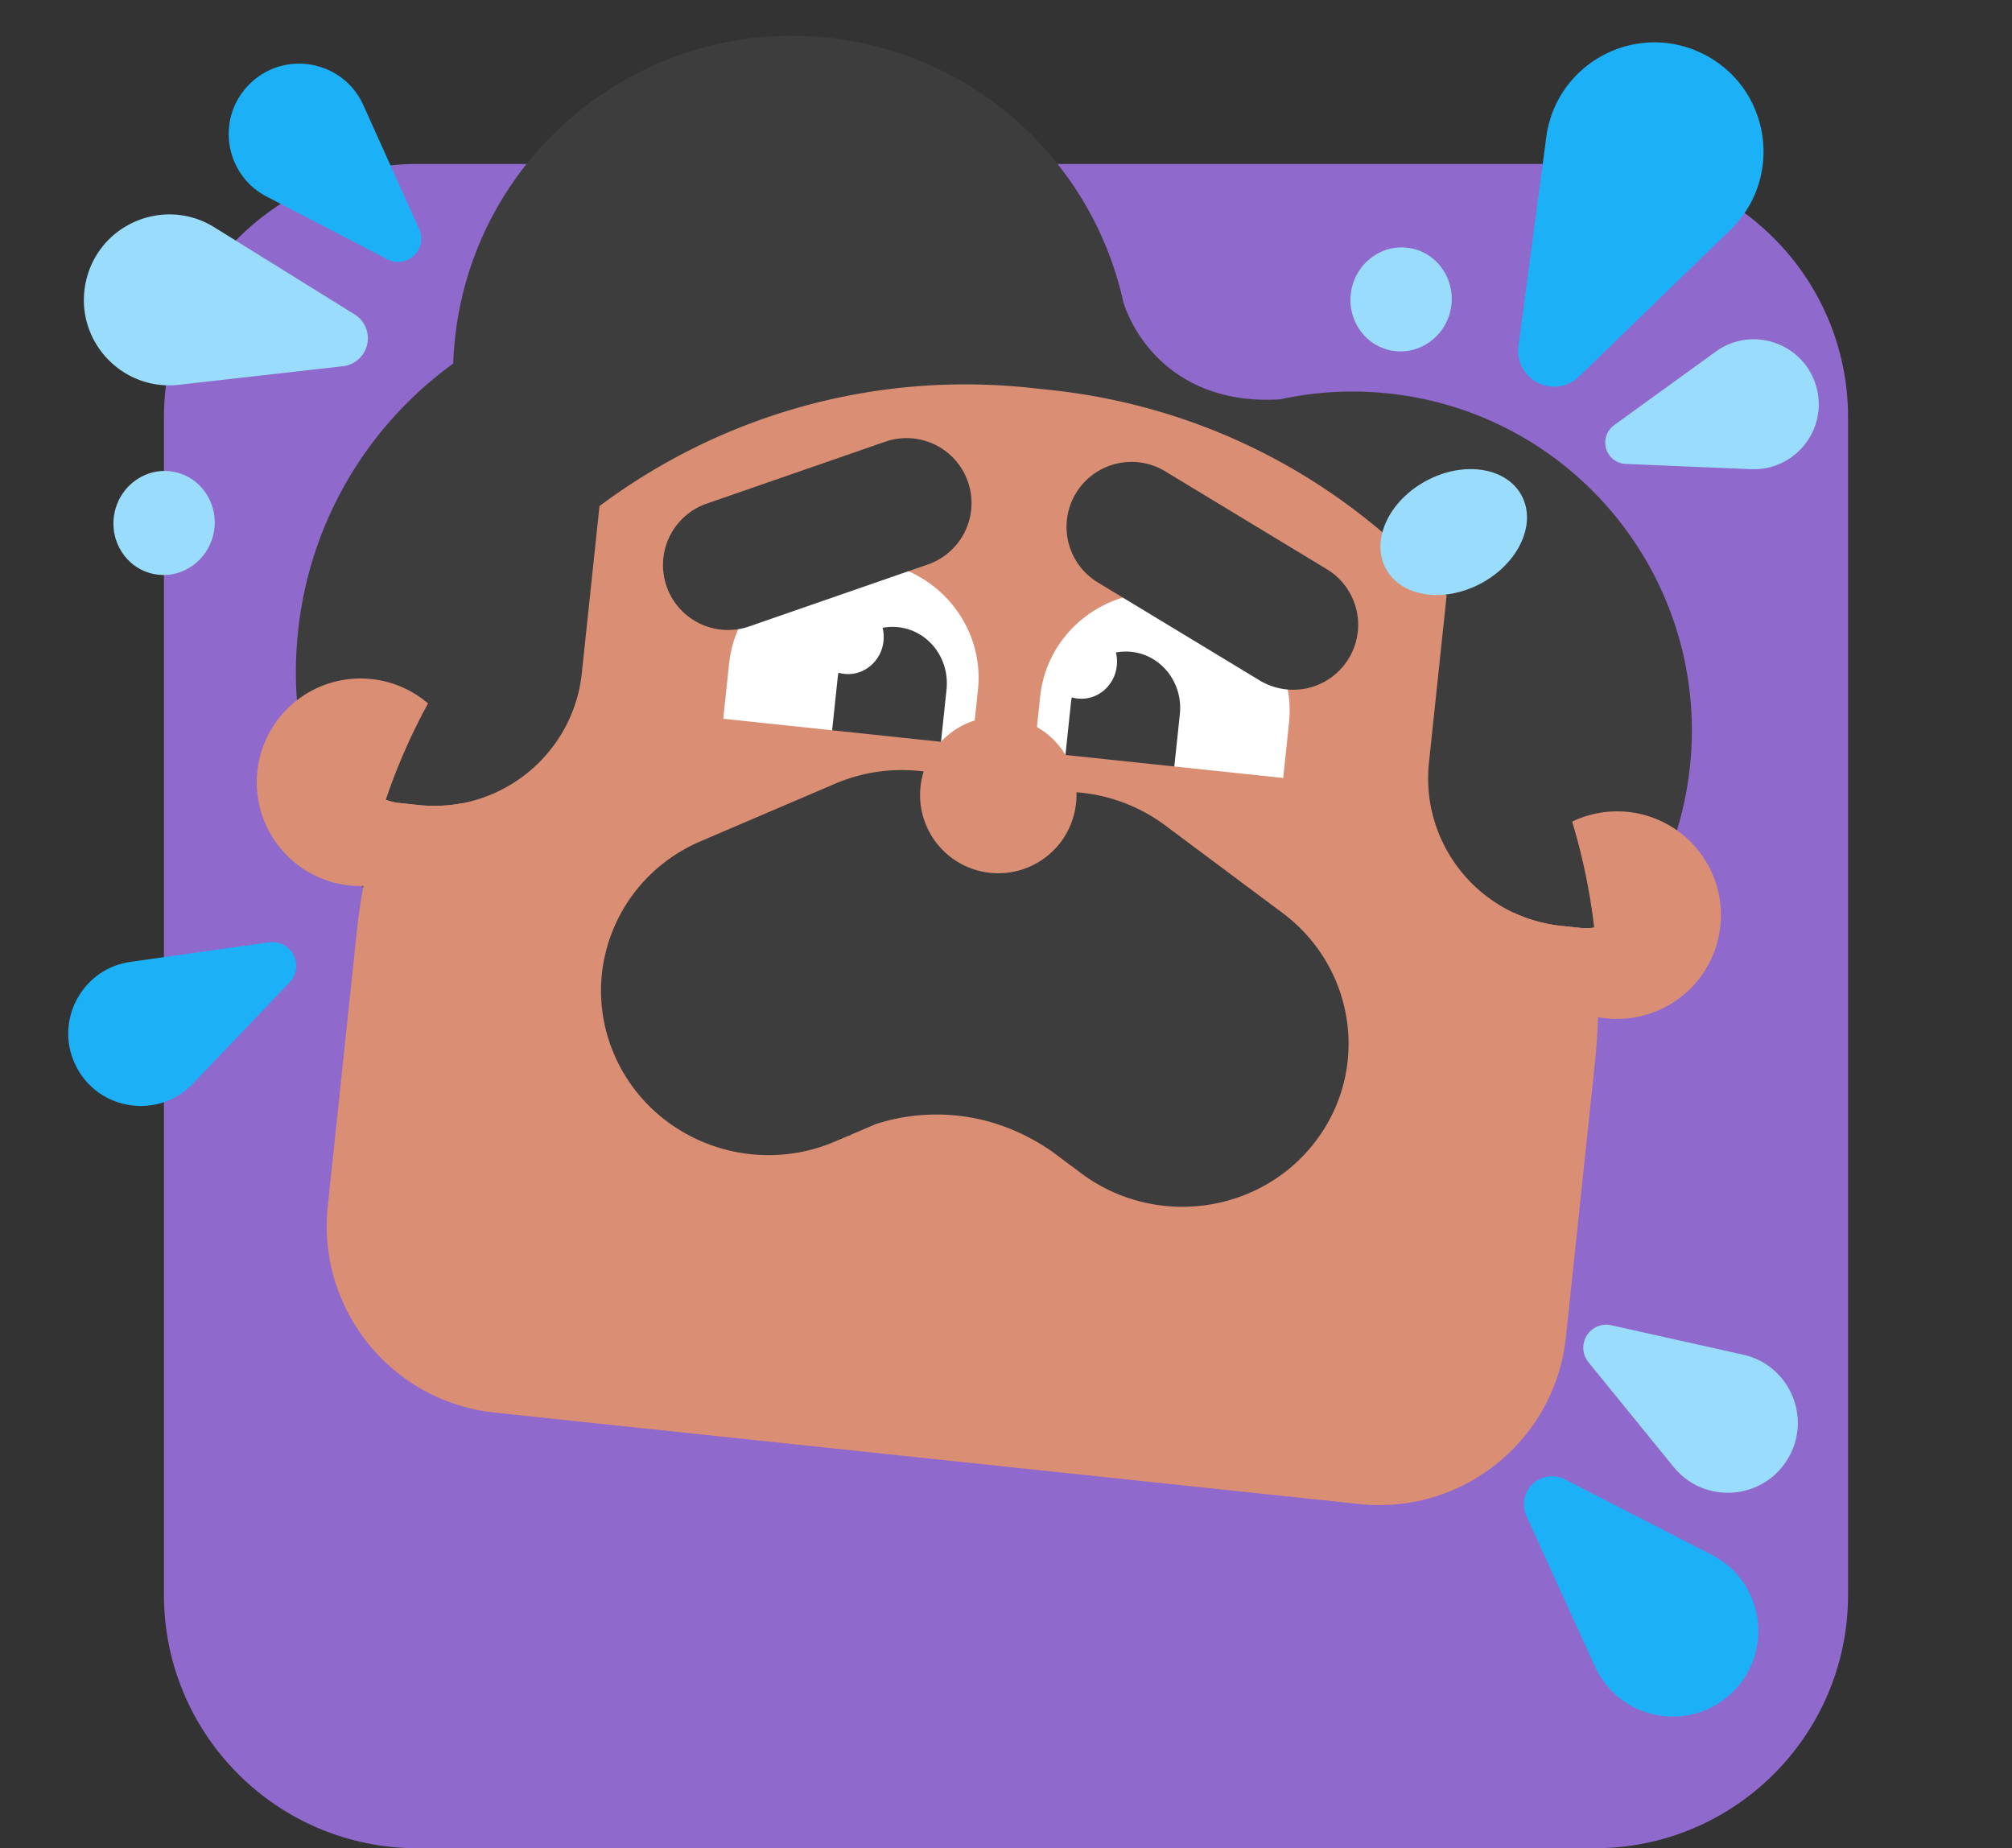<svg viewBox="0 0 135 124" fill="none" xmlns="http://www.w3.org/2000/svg"><rect x="0" y="0" width="135" height="124" fill="#333333" stroke="none"/><g clip-path="url(#clip0)"><path d="M107 11H28c-9.389 0-17 7.611-17 17v79c0 9.389 7.611 17 17 17h79c9.389 0 17-7.611 17-17V28c0-9.389-7.611-17-17-17z" fill="#9069CD"/><path d="M75.375 20.276c-2.042-9.308-9.84-16.688-19.836-17.745-12.495-1.321-23.695 7.737-25.016 20.233a23.063 23.063 0 0 0-.115 1.628c-5.658 4.101-9.62 10.496-10.412 17.993-1.483 14.022 8.683 26.591 22.705 28.074 11.407 1.205 21.852-5.297 26.15-15.313 2.438 8.715 9.978 15.49 19.525 16.5 12.495 1.321 23.695-7.737 25.016-20.233 1.321-12.495-7.737-23.695-20.232-25.016a22.727 22.727 0 0 0-7.262.395c-6.67.41-9.666-3.831-10.523-6.517z" fill="#3D3D3D"/><path d="M11.688 31.66c1.84.364 3.027 2.194 2.652 4.087-.375 1.892-2.17 3.131-4.01 2.767-1.839-.365-3.026-2.194-2.65-4.087.374-1.893 2.17-3.132 4.008-2.767zM94.688 16.66c1.84.364 3.027 2.194 2.652 4.087-.375 1.892-2.17 3.131-4.01 2.767-1.839-.365-3.026-2.194-2.65-4.087.374-1.893 2.17-3.132 4.008-2.767z" fill="#9ADCFB"/><path d="M23.934 62.57a41.24 41.24 0 0 1 1.951-8.912c.29.11.6.184.922.218l1.278.135c5.472.578 10.377-3.389 10.955-8.86l1.184-11.198c8.002-5.974 18.188-9.065 28.902-7.933l1.334.142c10.713 1.132 20.028 6.285 26.604 13.8L95.88 51.16c-.579 5.472 3.388 10.377 8.86 10.956l1.278.135c.323.034.64.026.947-.02l-.027-.23c.372 3.043.408 6.175.072 9.354l-1.94 18.353c-.731 6.916-6.931 11.931-13.848 11.199l-58.029-6.135c-6.916-.73-11.93-6.93-11.2-13.847l1.94-18.353z" fill="#DA8E74"/><path d="M48.92 44.512c.454-4.29 4.371-7.394 8.75-6.93l.842.088c4.379.463 7.56 4.317 7.107 8.607l-.564 5.336c-.454 4.29-4.371 7.393-8.75 6.93l-.842-.089c-4.379-.463-7.56-4.316-7.107-8.607l.564-5.335zM86.491 48.484c.454-4.29-2.728-8.144-7.106-8.607l-.843-.089c-4.378-.463-8.295 2.64-8.749 6.93l-.564 5.336c-.454 4.29 2.728 8.144 7.106 8.607l.843.089c4.379.463 8.296-2.64 8.75-6.93l.563-5.336z" fill="#fff"/><path fill-rule="evenodd" clip-rule="evenodd" d="M64.946 32.325a4.359 4.359 0 0 1-2.69 5.546l-11.983 4.155a4.359 4.359 0 1 1-2.856-8.237L59.4 29.634a4.359 4.359 0 0 1 5.546 2.69zM72.192 33.09a4.359 4.359 0 0 0 1.471 5.987l10.849 6.569a4.359 4.359 0 1 0 4.515-7.458L78.18 31.62a4.36 4.36 0 0 0-5.987 1.47z" fill="#3D3D3D"/><path d="M56.663 45.214c1.304.137 2.477-.85 2.62-2.204.033-.308.01-.609-.062-.891.335-.064.683-.08 1.038-.043 2.017.214 3.473 2.086 3.251 4.182l-.521 4.933c-.222 2.096-2.037 3.622-4.054 3.41-2.018-.214-3.474-2.086-3.252-4.182l.522-4.934c.012-.119.03-.236.053-.352.13.039.265.066.405.08zM72.317 46.868c1.304.138 2.477-.848 2.62-2.203.033-.308.01-.609-.061-.891.334-.064.683-.08 1.037-.043 2.018.214 3.473 2.086 3.252 4.182l-.522 4.933c-.221 2.096-2.036 3.622-4.054 3.41-2.017-.214-3.473-2.086-3.251-4.182l.521-4.934c.013-.119.03-.236.053-.351.13.038.266.065.405.08z" fill="#3D3D3D"/><path d="M43.31 47.672l46.964 4.965-1.435 13.567-46.963-4.965 1.434-13.567z" fill="#DA8E74"/><path d="M41.276 70.895c-2.488-5.564.081-12.036 5.739-14.457l9.024-3.86a11.375 11.375 0 0 1 11.232 1.316 11.374 11.374 0 0 1 10.907 1.48l7.865 5.867c4.93 3.679 5.905 10.572 2.177 15.397-3.727 4.825-10.746 5.755-15.676 2.077l-.946-.706-.001.002-.041-.033-1.001-.747c-4.48-3.076-9.028-2.736-11.83-1.8l-1.582.677c-.06.032-.117.064-.172.097l-.007-.021-.938.401c-5.658 2.421-12.261-.127-14.75-5.69z" fill="#3D3D3D"/><path d="M72.2 53.892a5.247 5.247 0 1 1-10.436-1.104 5.247 5.247 0 0 1 10.437 1.104z" fill="#DA8E74"/><path d="M17.894 13.189c-2.884-1.499-3.429-5.393-1.068-7.626 2.362-2.233 6.22-1.47 7.554 1.493l3.747 8.32a1.556 1.556 0 0 1-2.136 2.02l-8.097-4.207z" fill="#1CB0F6"/><path d="M12.007 25.816c-3.918.443-7.103-3.109-6.237-6.955.866-3.846 5.266-5.69 8.616-3.61l9.405 5.84a1.888 1.888 0 0 1-.784 3.48l-11 1.245z" fill="#9ADCFB"/><path d="M12.954 72.696c-2.307 2.417-6.308 1.837-7.835-1.135-1.526-2.972.335-6.562 3.643-7.029l9.29-1.31a1.6 1.6 0 0 1 1.38 2.688l-6.478 6.786zM114.863 104.321c3.511 1.804 4.194 6.531 1.338 9.256-2.855 2.724-7.545 1.82-9.182-1.772l-4.597-10.085a1.889 1.889 0 0 1 2.583-2.465l9.858 5.066z" fill="#1CB0F6"/><path d="M116.957 90.885c3.148.702 4.663 4.3 2.967 7.043-1.696 2.743-5.591 2.995-7.627.493l-5.715-7.027a1.544 1.544 0 0 1 1.535-2.482l8.84 1.973zM115.118 23.593c2.428-1.758 5.865-.596 6.729 2.274.864 2.87-1.361 5.736-4.356 5.61l-8.41-.351a1.436 1.436 0 0 1-.782-2.597l6.819-4.936z" fill="#9ADCFB"/><path d="M103.751 9.2c.664-4.99 6.051-7.836 10.548-5.571 4.496 2.264 5.417 8.287 1.803 11.792l-10.149 9.841a2.411 2.411 0 0 1-4.068-2.049L103.751 9.2z" fill="#1CB0F6"/><path d="M28.72 47.195a40.785 40.785 0 0 0-2.835 6.463c.29.11.6.184.922.218l1.278.135a9.964 9.964 0 0 0 2.926-.121 6.963 6.963 0 1 1-2.29-6.695zM101.548 61.226a6.962 6.962 0 1 0 3.938-6.101 40.83 40.83 0 0 1 1.479 7.105 3.747 3.747 0 0 1-.947.02l-1.278-.135a9.95 9.95 0 0 1-3.192-.89z" fill="#DA8E74"/><path d="M102.093 33.239c1.024 1.896-.185 4.534-2.7 5.89-2.515 1.358-5.383.92-6.407-.976-1.023-1.896.186-4.534 2.7-5.89 2.515-1.358 5.384-.921 6.407.976z" fill="#9ADCFB"/></g><defs><clipPath id="clip0"><path fill="#fff" d="M0 0h135v124H0z"/></clipPath></defs></svg>